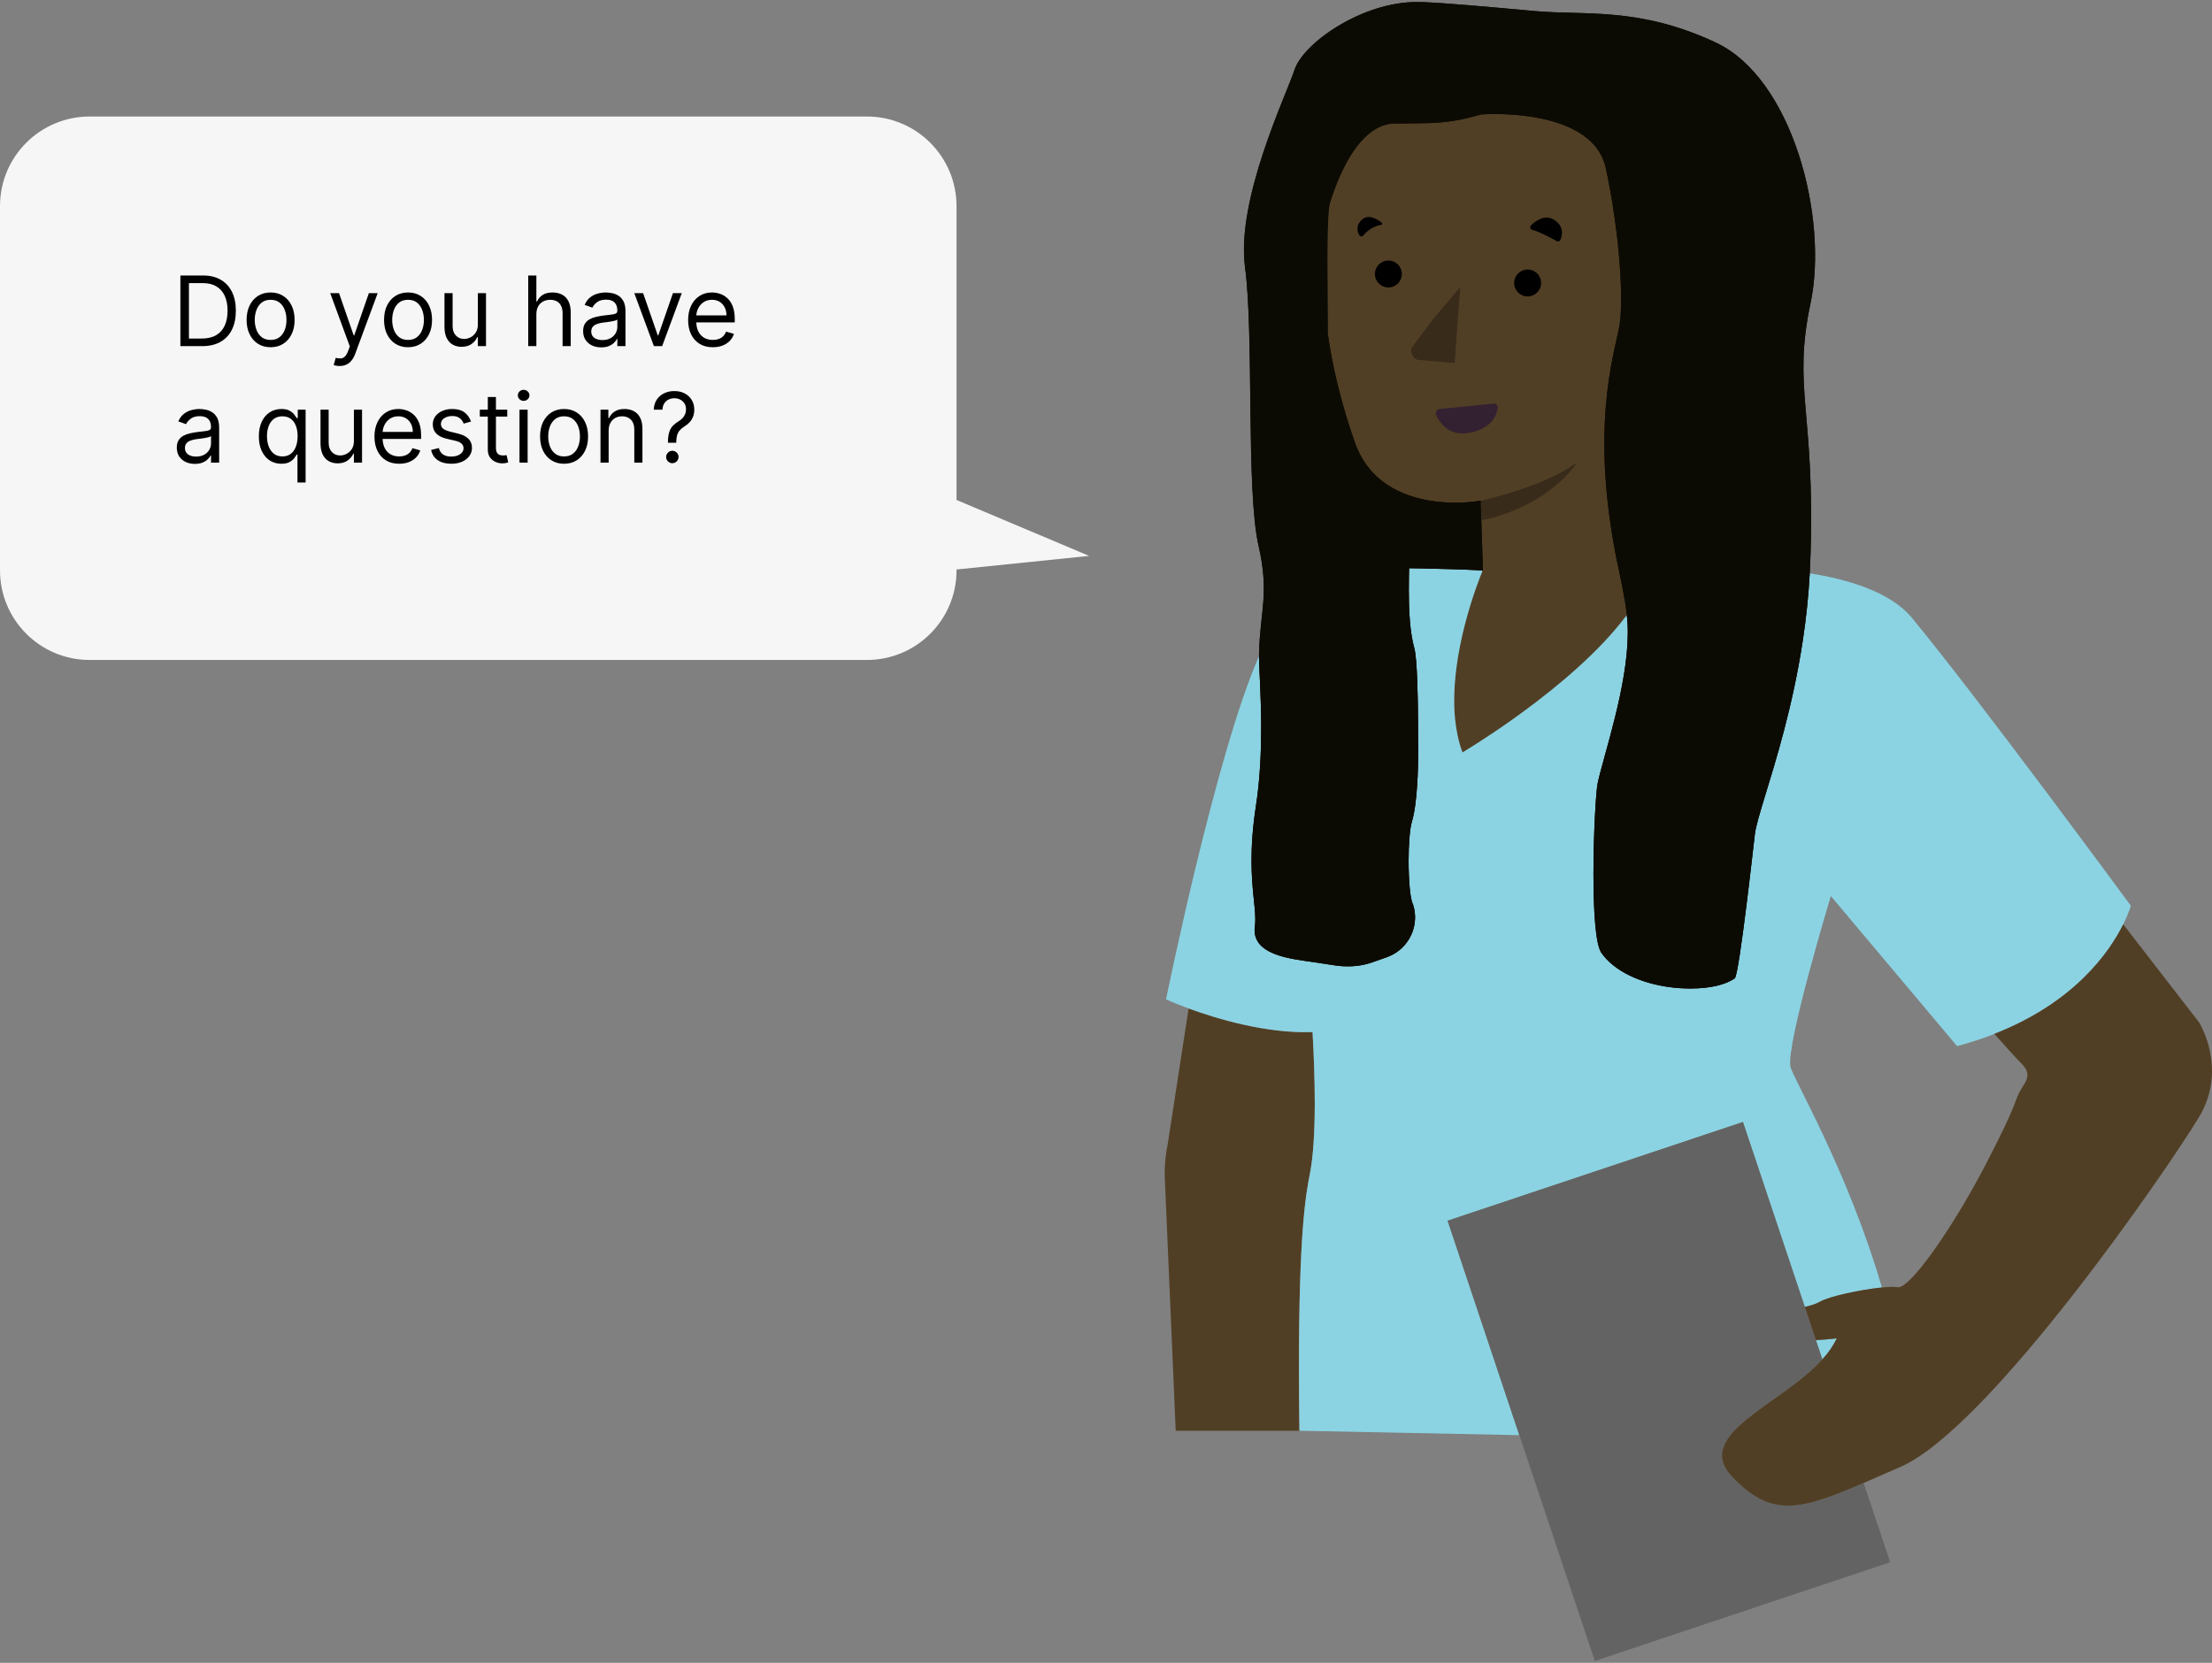 <svg width="911" height="685" viewBox="0 0 911 685" fill="none" xmlns="http://www.w3.org/2000/svg">
<rect x="0" y="0" width="911" height="685" fill="#808080" stroke="none"/>
<path d="M534.967 564.148C534.967 563.905 534.967 563.662 534.967 563.423V563.388C534.953 508.501 537.698 492.393 539.413 483.806C540.891 476.417 541.45 466.14 541.474 455.04C541.474 454.79 541.474 454.537 541.474 454.287C541.474 444.714 541.089 434.573 540.558 425.163C521.417 425.84 501.022 419.655 489.523 415.441L480.881 471.571C479.822 476.656 479.458 481.859 479.795 487.037L484.21 589.405H535.151C535.033 580.548 534.977 572.457 534.967 565.054C534.967 564.999 534.967 564.943 534.967 564.891C534.967 564.641 534.967 564.391 534.967 564.145V564.148Z" fill="#513F25"/>
<path d="M602.373 309.866C603.112 309.425 611.88 304.187 623.333 296.024C624.625 295.104 625.943 294.153 627.294 293.161C641.583 282.675 658.826 268.337 669.971 253.326C669.971 253.295 669.964 253.264 669.96 253.236C669.488 249.425 668.818 245.249 667.916 240.671C667.614 239.144 667.288 237.572 666.93 235.955C666.472 233.872 666.045 231.824 665.646 229.811C665.514 229.141 665.382 228.472 665.257 227.809C664.581 224.268 663.994 220.836 663.487 217.507C663.234 215.845 663.001 214.207 662.786 212.593C662.679 211.787 662.574 210.989 662.477 210.194C662.283 208.608 662.102 207.05 661.943 205.516C661.783 203.982 661.641 202.475 661.512 200.99C661.321 198.765 661.172 196.599 661.051 194.489C660.971 193.083 660.908 191.702 660.856 190.345C660.804 188.988 660.77 187.658 660.745 186.35C660.735 185.697 660.724 185.048 660.721 184.41C660.714 183.764 660.714 183.125 660.714 182.49C660.714 181.855 660.718 181.223 660.724 180.602C660.922 161.492 663.841 148.247 665.688 140.021C665.986 138.696 666.253 137.498 666.479 136.429C666.524 136.214 666.569 136.006 666.607 135.804C666.732 135.194 666.84 134.628 666.927 134.107C667.024 133.521 667.111 132.889 667.191 132.212C667.215 131.986 667.243 131.757 667.263 131.521C667.295 131.209 667.322 130.886 667.35 130.557C667.458 129.238 667.534 127.787 667.579 126.221C667.593 125.701 667.604 125.166 667.611 124.618C667.614 124.344 667.618 124.066 667.618 123.788C667.618 123.379 667.618 122.962 667.618 122.539C667.618 122.109 667.614 121.671 667.607 121.227C667.6 120.633 667.59 120.026 667.576 119.412C667.562 118.797 667.545 118.169 667.52 117.534C667.499 116.899 667.472 116.25 667.444 115.594C667.385 114.282 667.312 112.932 667.225 111.547C667.139 110.162 667.038 108.746 666.92 107.299C666.892 106.938 666.861 106.573 666.83 106.209C666.736 105.112 666.635 104.001 666.528 102.877C666.455 102.127 666.378 101.37 666.299 100.61C666.181 99.468 666.052 98.313 665.913 97.15C665.393 92.683 664.751 88.063 663.99 83.395C663.8 82.229 663.602 81.059 663.397 79.886C662.783 76.37 662.099 72.844 661.346 69.352C660.374 64.837 658.163 61.22 655.171 58.325C654.744 57.912 654.3 57.513 653.842 57.128C653.231 56.614 652.596 56.128 651.936 55.667C651.277 55.205 650.597 54.764 649.896 54.348C649.194 53.931 648.476 53.539 647.737 53.168C647.244 52.921 646.747 52.682 646.244 52.453C645.488 52.109 644.717 51.786 643.933 51.484C642.357 50.874 640.736 50.343 639.098 49.884C638.945 49.843 638.796 49.801 638.643 49.763C638.477 49.718 638.31 49.673 638.143 49.628C636.804 49.274 635.453 48.965 634.11 48.694C633.506 48.572 632.906 48.461 632.309 48.357C631.708 48.253 631.115 48.156 630.521 48.062C629.334 47.882 628.165 47.729 627.016 47.597C626.443 47.531 625.874 47.476 625.315 47.42C624.756 47.365 624.201 47.319 623.66 47.278C623.118 47.236 622.58 47.198 622.056 47.167C621.532 47.136 621.015 47.104 620.512 47.08C618.724 46.993 617.079 46.959 615.628 46.955C612.185 46.965 610.023 47.136 610.023 47.136C601.488 49.565 596.157 50.402 588.775 50.686C584.908 50.835 580.476 50.835 574.732 50.835C568.987 50.835 564.226 54.008 560.38 58.395C560.029 58.794 559.689 59.204 559.352 59.62C558.683 60.456 558.044 61.324 557.433 62.216C557.128 62.664 556.829 63.115 556.541 63.57C556.253 64.025 555.968 64.486 555.691 64.948C555.278 65.642 554.879 66.343 554.5 67.044C554.118 67.745 553.754 68.45 553.403 69.147C553.171 69.612 552.945 70.078 552.727 70.539C552.508 71.001 552.296 71.459 552.092 71.91C551.887 72.365 551.689 72.813 551.498 73.253C551.404 73.475 551.311 73.694 551.217 73.913C551.033 74.35 550.856 74.777 550.686 75.201C550.346 76.04 550.033 76.849 549.745 77.613C548.815 80.094 548.17 82.1 547.795 83.228C547.684 83.565 547.58 84.002 547.489 84.537C547.434 84.86 547.382 85.214 547.333 85.603C547.302 85.863 547.271 86.134 547.239 86.422C547.194 86.852 547.153 87.314 547.114 87.806C547.09 88.136 547.062 88.476 547.042 88.83C546.948 90.246 546.875 91.864 546.816 93.644C546.802 94.089 546.788 94.547 546.774 95.012C546.76 95.477 546.75 95.953 546.74 96.438C546.719 97.41 546.701 98.417 546.687 99.458C546.677 100.239 546.667 101.037 546.66 101.853C546.656 102.398 546.649 102.95 546.649 103.505C546.649 104.064 546.642 104.63 546.642 105.199C546.639 106.341 546.635 107.51 546.639 108.701C546.639 108.999 546.639 109.298 546.639 109.596C546.646 115.892 546.712 122.74 546.767 129.498C546.792 132.177 546.812 134.846 546.83 137.46C546.83 137.46 546.83 137.46 546.83 137.463C546.83 137.495 546.83 137.526 546.83 137.557C548.305 147.702 550.453 157.348 552.931 166.24C553.494 168.253 554.07 170.235 554.663 172.168C555.198 173.914 555.743 175.625 556.295 177.301C556.847 178.978 557.409 180.616 557.971 182.216C558.492 183.691 559.078 185.079 559.72 186.391C567.276 201.76 582.805 206.012 594.578 206.862C596.358 206.991 598.045 207.036 599.614 207.036C600.457 207.029 601.259 207.005 602.016 206.973C602.252 206.963 602.484 206.953 602.713 206.939C604.306 206.855 605.66 206.73 606.708 206.612C607.121 206.567 607.489 206.519 607.802 206.477C608.367 206.401 608.759 206.338 608.957 206.307C609.055 206.29 609.107 206.283 609.107 206.283V206.321V206.387C609.332 206.352 609.506 206.324 609.613 206.307C609.71 206.29 609.763 206.283 609.763 206.283C609.763 206.283 617.881 204.502 627.339 201.226C630.91 199.99 634.669 198.536 638.258 196.887C638.241 196.901 638.227 196.911 638.209 196.925C642.402 195.003 646.362 192.812 649.51 190.376C649.531 190.359 649.555 190.345 649.576 190.327C649.576 190.327 643.336 200.837 627.377 208.525C622.532 210.861 616.801 212.936 610.061 214.377C610.061 214.377 610.058 214.377 610.054 214.377V214.37L609.908 209.743L610.058 214.429V214.443C610.058 214.443 610.061 214.443 610.064 214.443L610.727 234.955C610.727 234.955 610.7 234.955 610.686 234.955C610.665 234.955 610.641 234.955 610.62 234.952C610.474 234.941 610.328 234.934 610.179 234.924C610.13 234.924 610.082 234.917 610.033 234.917V234.959C610.033 234.959 610.005 234.959 609.992 234.959C609.971 234.959 609.947 234.959 609.926 234.955C609.78 234.945 609.634 234.938 609.485 234.927C609.1 234.903 608.694 234.882 608.27 234.858C608.27 234.865 608.267 234.868 608.263 234.875C608.971 234.91 609.645 234.948 610.266 234.986C610.356 235.136 610.391 235.188 610.481 235.337C609.016 238.863 596.653 269.632 599.229 296.048C599.239 296.142 599.249 296.232 599.26 296.322C599.319 296.656 599.378 296.985 599.444 297.319C599.954 301.681 600.881 305.909 602.359 309.855L602.373 309.866Z" fill="#513F25"/>
<path d="M602.373 310.909C603.112 310.468 611.88 305.23 623.333 297.067C624.625 296.147 625.943 295.196 627.294 294.203C641.583 283.718 658.826 269.38 669.971 254.369C669.971 254.338 669.964 254.307 669.96 254.279C669.488 250.468 668.818 246.292 667.916 241.714C667.614 240.187 667.288 238.615 666.93 236.998C666.472 234.915 666.045 232.867 665.646 230.854C665.514 230.184 665.382 229.514 665.257 228.852C664.581 225.311 663.994 221.879 663.487 218.55C663.234 216.888 663.001 215.249 662.786 213.636C662.679 212.83 662.574 212.032 662.477 211.237C662.283 209.651 662.102 208.093 661.943 206.559C661.783 205.024 661.641 203.518 661.512 202.033C661.321 199.808 661.172 197.642 661.051 195.532C660.971 194.126 660.908 192.745 660.856 191.388C660.804 190.031 660.77 188.701 660.745 187.393C660.735 186.74 660.724 186.091 660.721 185.453C660.714 184.807 660.714 184.168 660.714 183.533C660.714 182.898 660.718 182.266 660.724 181.645C660.922 162.535 663.841 149.29 665.688 141.064C665.986 139.739 666.253 138.541 666.479 137.472C666.524 137.257 666.569 137.049 666.607 136.847C666.732 136.236 666.84 135.671 666.927 135.15C667.024 134.564 667.111 133.932 667.191 133.255C667.215 133.029 667.243 132.8 667.263 132.564C667.295 132.252 667.322 131.929 667.35 131.599C667.458 130.281 667.534 128.83 667.579 127.264C667.593 126.744 667.604 126.209 667.611 125.661C667.614 125.387 667.618 125.109 667.618 124.831C667.618 124.422 667.618 124.005 667.618 123.582C667.618 123.152 667.614 122.714 667.607 122.27C667.6 121.676 667.59 121.069 667.576 120.455C667.562 119.84 667.545 119.212 667.52 118.577C667.499 117.942 667.472 117.293 667.444 116.637C667.385 115.325 667.312 113.975 667.225 112.59C667.139 111.205 667.038 109.789 666.92 108.342C666.892 107.981 666.861 107.616 666.83 107.252C666.736 106.155 666.635 105.044 666.528 103.92C666.455 103.17 666.378 102.413 666.299 101.653C666.181 100.511 666.052 99.356 665.913 98.193C665.393 93.726 664.751 89.106 663.99 84.438C663.8 83.272 663.602 82.102 663.397 80.929C662.783 77.413 662.099 73.887 661.346 70.395C660.374 65.88 658.163 62.263 655.171 59.368C654.744 58.955 654.3 58.556 653.842 58.171C653.231 57.657 652.596 57.171 651.936 56.71C651.277 56.248 650.597 55.807 649.896 55.391C649.194 54.974 648.476 54.582 647.737 54.211C647.244 53.964 646.747 53.725 646.244 53.496C645.488 53.152 644.717 52.829 643.933 52.528C642.357 51.917 640.736 51.386 639.098 50.927C638.945 50.886 638.796 50.844 638.643 50.806C638.477 50.761 638.31 50.716 638.143 50.671C636.804 50.316 635.453 50.008 634.11 49.737C633.506 49.615 632.906 49.504 632.309 49.4C631.708 49.296 631.115 49.199 630.521 49.105C629.334 48.925 628.165 48.772 627.016 48.64C626.443 48.574 625.874 48.519 625.315 48.463C624.756 48.408 624.201 48.362 623.66 48.321C623.118 48.279 622.58 48.241 622.056 48.21C621.532 48.178 621.015 48.147 620.512 48.123C618.724 48.036 617.079 48.002 615.628 47.998C612.185 48.008 610.023 48.178 610.023 48.178C601.488 50.608 596.157 51.445 588.775 51.729C584.908 51.878 580.476 51.878 574.732 51.878C568.987 51.878 564.226 55.051 560.38 59.438C560.029 59.837 559.689 60.246 559.352 60.663C558.683 61.499 558.044 62.367 557.433 63.259C557.128 63.707 556.829 64.158 556.541 64.613C556.253 65.067 555.968 65.529 555.691 65.991C555.278 66.685 554.879 67.386 554.5 68.087C554.118 68.788 553.754 69.493 553.403 70.19C553.171 70.656 552.945 71.121 552.727 71.582C552.508 72.044 552.296 72.502 552.092 72.953C551.887 73.408 551.689 73.856 551.498 74.296C551.404 74.519 551.311 74.737 551.217 74.956C551.033 75.393 550.856 75.82 550.686 76.243C550.346 77.083 550.033 77.892 549.745 78.656C548.815 81.137 548.17 83.144 547.795 84.272C547.684 84.608 547.58 85.046 547.489 85.58C547.434 85.903 547.382 86.257 547.333 86.645C547.302 86.906 547.271 87.177 547.239 87.465C547.194 87.895 547.153 88.357 547.114 88.85C547.09 89.179 547.062 89.519 547.042 89.873C546.948 91.29 546.875 92.907 546.816 94.687C546.802 95.132 546.788 95.59 546.774 96.055C546.76 96.52 546.75 96.996 546.74 97.481C546.719 98.453 546.701 99.46 546.687 100.501C546.677 101.282 546.667 102.08 546.66 102.896C546.656 103.441 546.649 103.993 546.649 104.548C546.649 105.107 546.642 105.673 546.642 106.242C546.639 107.384 546.635 108.553 546.639 109.744C546.639 110.042 546.639 110.341 546.639 110.639C546.646 116.935 546.712 123.783 546.767 130.541C546.792 133.22 546.812 135.889 546.83 138.503C546.83 138.503 546.83 138.503 546.83 138.506C546.83 138.538 546.83 138.569 546.83 138.6C548.305 148.745 550.453 158.391 552.931 167.283C553.494 169.296 554.07 171.278 554.663 173.211C555.198 174.957 555.743 176.668 556.295 178.344C556.847 180.021 557.409 181.659 557.971 183.259C558.492 184.734 559.078 186.122 559.72 187.434C567.276 202.803 582.805 207.055 594.578 207.905C596.358 208.034 598.045 208.079 599.614 208.079C600.457 208.072 601.259 208.048 602.016 208.016C602.252 208.006 602.484 207.995 602.713 207.982C604.306 207.898 605.66 207.773 606.708 207.655C607.121 207.61 607.489 207.562 607.802 207.52C608.367 207.444 608.759 207.381 608.957 207.35C609.055 207.333 609.107 207.326 609.107 207.326V207.364V207.43C609.332 207.395 609.506 207.367 609.613 207.35C609.71 207.333 609.763 207.326 609.763 207.326C609.763 207.326 617.881 205.545 627.339 202.269C630.91 201.033 634.669 199.579 638.258 197.93C638.241 197.944 638.227 197.954 638.209 197.968C642.402 196.045 646.362 193.855 649.51 191.419C649.531 191.402 649.555 191.388 649.576 191.37C649.576 191.37 643.336 201.88 627.377 209.568C622.532 211.904 616.801 213.979 610.061 215.42C610.061 215.42 610.058 215.42 610.054 215.42V215.413L609.908 210.786L610.058 215.472V215.485C610.058 215.485 610.061 215.485 610.064 215.485L610.727 235.998C610.727 235.998 610.7 235.998 610.686 235.998C610.665 235.998 610.641 235.998 610.62 235.995C610.474 235.984 610.328 235.977 610.179 235.967C610.13 235.967 610.082 235.96 610.033 235.96V236.001C610.033 236.001 610.005 236.001 609.992 236.001C609.971 236.001 609.947 236.001 609.926 235.998C609.78 235.988 609.634 235.981 609.485 235.97C609.1 235.946 608.694 235.925 608.27 235.901C608.27 235.908 608.267 235.911 608.263 235.918C608.971 235.953 609.645 235.991 610.266 236.029C610.356 236.178 610.391 236.231 610.481 236.38C609.016 239.906 596.653 270.675 599.229 297.091C599.239 297.185 599.249 297.275 599.26 297.365C599.319 297.699 599.378 298.028 599.444 298.362C599.954 302.724 600.881 306.952 602.359 310.898L602.373 310.909Z" fill="#513F25"/>
<path d="M603.067 301.883C603.807 301.442 612.574 296.205 624.028 288.042C625.319 287.122 626.638 286.171 627.988 285.178C642.277 274.693 659.52 260.355 670.665 245.344C670.665 245.312 670.658 245.281 670.654 245.253C670.182 241.442 669.512 237.267 668.61 232.689C668.308 231.162 667.982 229.59 667.624 227.972C667.166 225.89 666.739 223.842 666.34 221.829C666.208 221.159 666.076 220.489 665.951 219.826C665.275 216.286 664.688 212.853 664.181 209.525C663.928 207.862 663.695 206.224 663.48 204.61C663.373 203.805 663.268 203.007 663.171 202.212C662.977 200.626 662.796 199.067 662.637 197.533C662.477 195.999 662.335 194.493 662.206 193.007C662.016 190.782 661.866 188.617 661.745 186.506C661.665 185.101 661.603 183.719 661.55 182.362C661.498 181.005 661.464 179.676 661.439 178.367C661.429 177.715 661.419 177.066 661.415 176.427C661.408 175.782 661.408 175.143 661.408 174.508C661.408 173.873 661.412 173.241 661.419 172.62C661.616 153.509 664.535 140.265 666.382 132.039C666.68 130.713 666.948 129.516 667.173 128.447C667.218 128.232 667.263 128.023 667.302 127.822C667.427 127.211 667.534 126.645 667.621 126.125C667.718 125.538 667.805 124.906 667.885 124.23C667.909 124.004 667.937 123.775 667.958 123.539C667.989 123.227 668.017 122.904 668.044 122.574C668.152 121.255 668.228 119.804 668.273 118.239C668.287 117.718 668.298 117.184 668.305 116.636C668.308 116.361 668.312 116.084 668.312 115.806C668.312 115.396 668.312 114.98 668.312 114.557C668.312 114.126 668.308 113.689 668.301 113.245C668.294 112.651 668.284 112.044 668.27 111.429C668.256 110.815 668.239 110.187 668.214 109.552C668.194 108.916 668.166 108.267 668.138 107.611C668.079 106.299 668.006 104.949 667.919 103.564C667.833 102.18 667.732 100.764 667.614 99.316C667.586 98.955 667.555 98.591 667.524 98.226C667.43 97.13 667.329 96.019 667.222 94.894C667.149 94.145 667.073 93.388 666.993 92.628C666.875 91.486 666.746 90.33 666.607 89.168C666.087 84.701 665.445 80.081 664.685 75.413C664.494 74.246 664.296 73.077 664.091 71.904C663.477 68.388 662.793 64.861 662.04 61.37C661.068 56.854 658.857 53.238 655.865 50.343C655.438 49.93 654.994 49.531 654.536 49.146C653.925 48.632 653.29 48.146 652.63 47.684C651.971 47.223 651.291 46.782 650.59 46.365C649.889 45.949 649.17 45.557 648.431 45.185C647.938 44.939 647.442 44.7 646.938 44.47C646.182 44.127 645.411 43.804 644.627 43.502C643.051 42.891 641.43 42.36 639.792 41.902C639.639 41.86 639.49 41.819 639.337 41.781C639.171 41.735 639.004 41.69 638.837 41.645C637.498 41.291 636.148 40.982 634.804 40.712C634.2 40.59 633.6 40.479 633.003 40.375C632.403 40.271 631.809 40.174 631.216 40.08C630.029 39.899 628.859 39.747 627.71 39.615C627.137 39.549 626.568 39.493 626.009 39.438C625.451 39.382 624.895 39.337 624.354 39.295C623.812 39.254 623.274 39.216 622.75 39.184C622.226 39.153 621.709 39.122 621.206 39.098C619.418 39.011 617.773 38.976 616.322 38.973C612.879 38.983 610.717 39.153 610.717 39.153C602.182 41.583 596.851 42.419 589.469 42.704C585.602 42.853 581.17 42.853 575.426 42.853C569.682 42.853 564.92 46.025 561.074 50.412C560.723 50.812 560.383 51.221 560.047 51.638C559.377 52.474 558.738 53.342 558.127 54.234C557.822 54.681 557.523 55.133 557.235 55.587C556.947 56.042 556.663 56.504 556.385 56.965C555.972 57.66 555.573 58.361 555.194 59.062C554.813 59.763 554.448 60.467 554.098 61.165C553.865 61.63 553.639 62.095 553.421 62.557C553.202 63.018 552.99 63.477 552.786 63.928C552.581 64.382 552.383 64.83 552.192 65.271C552.098 65.493 552.005 65.712 551.911 65.93C551.727 66.368 551.55 66.795 551.38 67.218C551.04 68.058 550.727 68.867 550.439 69.63C549.509 72.112 548.864 74.118 548.489 75.246C548.378 75.583 548.274 76.02 548.183 76.555C548.128 76.877 548.076 77.231 548.027 77.62C547.996 77.88 547.965 78.151 547.933 78.439C547.888 78.87 547.847 79.331 547.808 79.824C547.784 80.154 547.756 80.494 547.736 80.848C547.642 82.264 547.569 83.882 547.51 85.662C547.496 86.106 547.482 86.564 547.468 87.029C547.454 87.495 547.444 87.97 547.434 88.456C547.413 89.428 547.395 90.434 547.382 91.476C547.371 92.257 547.361 93.055 547.354 93.871C547.35 94.415 547.343 94.967 547.343 95.523C547.343 96.081 547.336 96.647 547.336 97.216C547.333 98.358 547.33 99.528 547.333 100.718C547.333 101.017 547.333 101.315 547.333 101.614C547.34 107.91 547.406 114.758 547.461 121.515C547.486 124.195 547.507 126.864 547.524 129.478C547.524 129.478 547.524 129.478 547.524 129.481C547.524 129.512 547.524 129.543 547.524 129.575C548.999 139.72 551.147 149.365 553.626 158.257C554.188 160.271 554.764 162.252 555.357 164.186C555.892 165.931 556.437 167.643 556.989 169.319C557.541 170.995 558.103 172.634 558.665 174.234C559.186 175.709 559.772 177.097 560.414 178.409C567.97 193.778 583.499 198.03 595.272 198.88C597.052 199.008 598.739 199.053 600.308 199.053C601.151 199.046 601.953 199.022 602.71 198.991C602.946 198.981 603.178 198.97 603.407 198.956C605.001 198.873 606.354 198.748 607.402 198.63C607.815 198.585 608.183 198.536 608.496 198.495C609.061 198.418 609.454 198.356 609.651 198.325C609.749 198.307 609.801 198.3 609.801 198.3V198.338V198.404C610.026 198.37 610.2 198.342 610.307 198.325C610.405 198.307 610.457 198.3 610.457 198.3C610.457 198.3 618.575 196.52 628.033 193.243C631.604 192.008 635.363 190.553 638.952 188.905C638.935 188.919 638.921 188.929 638.903 188.943C643.096 187.02 647.056 184.83 650.204 182.394C650.225 182.376 650.25 182.362 650.27 182.345C650.27 182.345 644.03 192.855 628.071 200.542C623.226 202.878 617.495 204.954 610.755 206.394C610.755 206.394 610.752 206.394 610.748 206.394V206.387L610.602 201.761L610.752 206.446V206.46C610.752 206.46 610.755 206.46 610.759 206.46L611.422 226.973C611.422 226.973 611.394 226.973 611.38 226.973C611.359 226.973 611.335 226.973 611.314 226.969C611.168 226.959 611.022 226.952 610.873 226.941C610.825 226.941 610.776 226.934 610.727 226.934V226.976C610.727 226.976 610.7 226.976 610.686 226.976C610.665 226.976 610.641 226.976 610.62 226.973C610.474 226.962 610.328 226.955 610.179 226.945C609.794 226.921 609.388 226.9 608.964 226.875C608.964 226.882 608.961 226.886 608.957 226.893C609.665 226.928 610.339 226.966 610.96 227.004C611.05 227.153 611.085 227.205 611.175 227.354C609.71 230.881 597.347 261.649 599.923 288.066C599.933 288.16 599.944 288.25 599.954 288.34C600.013 288.673 600.072 289.003 600.138 289.336C600.648 293.699 601.575 297.926 603.053 301.873L603.067 301.883Z" fill="#513F25"/>
<path d="M561.459 97.018C561.018 97.56 560.158 97.477 559.811 96.873C559.009 95.484 558.28 93.076 560.689 90.663C563.493 87.859 567.356 90.365 569.064 91.746C569.4 92.02 569.265 92.558 568.838 92.628C567.2 92.902 564.035 93.839 561.459 97.015V97.018Z" fill="#513F25"/>
<path d="M571.792 118.416C568.727 118.416 566.242 115.931 566.242 112.866C566.242 109.802 568.727 107.316 571.792 107.316C574.857 107.316 577.342 109.802 577.342 112.866C577.342 115.931 574.857 118.416 571.792 118.416Z" fill="#513F25"/>
<path d="M581.621 142.97L590.201 131.423L601.419 118.227L600.429 131.093L599.111 149.568L583.933 148.249C581.885 147.878 580.403 144.657 581.625 142.97H581.621Z" fill="#513F25"/>
<path d="M616.815 168.023C616.416 171.345 614.143 176.384 605.677 178.193C597.257 179.994 593.228 174.749 591.471 171.018C590.951 169.908 591.676 168.623 592.894 168.502L615.111 166.274C616.111 166.173 616.933 167.023 616.812 168.023H616.815Z" fill="#513F25"/>
<path d="M629.144 122.115C632.209 122.115 634.693 119.631 634.693 116.565C634.693 113.5 632.209 111.016 629.144 111.016C626.078 111.016 623.594 113.5 623.594 116.565C623.594 119.631 626.078 122.115 629.144 122.115Z" fill="#513F25"/>
<path d="M642.659 98.821C642.402 99.428 641.663 99.661 641.09 99.331C639.042 98.162 634.308 95.572 631.039 94.677C630.195 94.444 629.935 93.403 630.563 92.796C632.566 90.856 636.404 88.107 640.243 90.665C644.273 93.351 643.426 97.016 642.659 98.817V98.821Z" fill="#513F25"/>
<path d="M717.826 462.199L743.306 538.404C744.541 538.106 745.693 537.79 746.703 537.457C747.825 537.085 748.765 536.696 749.449 536.287C753.197 534.038 766.498 531.226 775.043 530.376C761.152 482.465 738.263 443.873 737.377 439.437C735.527 430.188 754.027 369.136 754.027 369.136L806.023 430.962C811.538 429.483 816.64 427.793 821.361 425.943C821.368 425.943 821.375 425.936 821.382 425.932C821.375 425.925 821.368 425.915 821.361 425.908C854.58 412.903 868.89 391.995 874.443 380.774L874.454 380.788C876.776 376.095 877.563 373.103 877.563 373.103C877.563 373.103 814.155 286.808 787.329 254.433C778.357 243.607 760.354 238.543 745.322 236.173C744.808 245.787 743.795 255.03 742.469 263.8C738.353 291.06 731.234 313.7 726.736 328.451C724.712 335.091 723.217 340.134 722.765 343.279C722.488 345.222 716.313 401.671 714.432 403.015C710.624 405.732 704.026 407.18 696.606 407.194C696.488 407.194 696.37 407.194 696.255 407.194C696.217 407.194 696.175 407.194 696.137 407.194C696.082 407.194 696.026 407.194 695.971 407.194C695.953 407.194 695.932 407.194 695.915 407.194C685.048 407.214 672.432 404.17 664.293 397.565C662.45 396.07 660.832 394.393 659.52 392.526C657.032 388.982 656.244 374.735 656.251 359.963C656.258 343.22 657.282 325.806 657.997 322.551C660.648 310.518 670.245 282.824 670.387 261.065C670.405 258.393 670.28 255.814 669.981 253.36C658.836 268.371 641.593 282.713 627.301 293.202C625.951 294.191 624.632 295.145 623.34 296.065C611.887 304.228 603.12 309.466 602.38 309.907C602.346 309.928 602.325 309.941 602.325 309.941C600.725 305.676 599.767 301.077 599.284 296.339C599.274 296.249 599.263 296.155 599.253 296.065C596.678 269.645 609.044 238.88 610.505 235.354C610.415 235.204 610.38 235.152 610.29 235.003C609.669 234.965 608.996 234.927 608.288 234.892C602.311 234.59 593.526 234.371 587.379 234.24C585.984 234.212 584.731 234.184 583.673 234.167C582.437 234.149 581.316 234.135 580.344 234.125C580.337 234.132 580.334 234.135 580.33 234.139C580.278 236.836 580.219 239.866 580.216 243.042C580.216 251.156 580.601 260.222 582.503 267.094C583.707 271.443 583.971 288.325 584.027 297.44C584.034 298.373 584.037 299.224 584.037 299.973C584.037 300.227 584.037 300.47 584.037 300.699C584.037 301.073 584.037 301.417 584.037 301.719C584.037 302.75 584.037 303.343 584.037 303.361C584.058 304.017 584.096 305.912 584.096 308.546C584.096 316.446 583.745 330.971 581.51 338.399C580.577 341.498 580.136 348.047 580.132 354.632C580.132 362.58 580.771 370.576 581.968 372.621C582.517 374.339 582.784 376.078 582.794 377.792C582.812 380.649 582.121 383.429 580.833 385.907C580.656 386.247 580.472 386.58 580.275 386.907C578.258 390.239 575.117 392.922 571.16 394.32L565.392 396.361C562.06 397.541 558.554 398.114 555.042 398.076C553.421 398.097 551.793 397.989 550.179 397.743L541.204 396.385C540.142 396.226 538.962 396.063 537.716 395.886C533.148 395.23 527.636 394.327 523.402 392.3C520.781 391.047 518.654 389.36 517.543 387.038C516.967 385.838 516.665 384.463 516.707 382.891C516.714 382.665 516.728 382.436 516.745 382.2C516.929 381.1 517.002 379.948 517.002 378.719C516.998 373.183 515.471 366.064 515.44 354.809C515.423 348.554 515.867 341.026 517.29 331.783C518.938 321.083 519.417 309.955 519.417 300.046C519.417 286.465 518.522 275.164 518.501 270.357C500.779 310.486 480.222 411.688 480.222 411.688C480.222 411.688 483.755 413.309 489.534 415.426C501.033 419.64 521.427 425.825 540.569 425.148C541.1 434.564 541.485 444.713 541.485 454.289C541.485 454.539 541.485 454.792 541.485 455.042C541.485 455.049 541.485 455.056 541.485 455.063C541.461 466.17 540.902 476.45 539.423 483.843C537.705 492.426 534.963 508.534 534.977 563.408V563.425C534.977 563.665 534.977 563.908 534.977 564.151C534.977 564.4 534.977 564.647 534.977 564.897C534.977 564.952 534.977 565.008 534.977 565.06C534.987 572.456 535.043 580.543 535.161 589.394L625.721 591.206L596.199 502.901H596.209L596.199 502.866L717.833 462.199H717.826Z" fill="#8BD3E2"/>
<path d="M756.456 551.306C756.456 551.306 754.485 551.598 751.531 551.827C750.428 551.914 749.188 551.99 747.863 552.042L750.521 559.99C752.996 557.248 755.051 554.367 756.456 551.303V551.306Z" fill="#8BD3E2"/>
<path d="M629.144 122.115C632.209 122.115 634.693 119.631 634.693 116.565C634.693 113.5 632.209 111.016 629.144 111.016C626.078 111.016 623.594 113.5 623.594 116.565C623.594 119.631 626.078 122.115 629.144 122.115Z" fill="black"/>
<path d="M571.792 107.316C568.727 107.316 566.242 109.802 566.242 112.866C566.242 115.931 568.727 118.416 571.792 118.416C574.857 118.416 577.342 115.931 577.342 112.866C577.342 109.802 574.857 107.316 571.792 107.316Z" fill="black"/>
<path d="M640.243 90.666C636.404 88.109 632.566 90.857 630.563 92.798C629.935 93.405 630.195 94.446 631.039 94.679C634.308 95.574 639.042 98.163 641.09 99.333C641.663 99.659 642.402 99.43 642.659 98.823C643.426 97.018 644.273 93.356 640.243 90.67V90.666Z" fill="black"/>
<path d="M569.067 91.747C567.356 90.365 563.493 87.863 560.692 90.664C558.283 93.073 559.012 95.485 559.814 96.873C560.165 97.477 561.022 97.56 561.463 97.019C564.042 93.84 567.203 92.906 568.842 92.632C569.272 92.559 569.407 92.021 569.067 91.75V91.747Z" fill="black"/>
<path d="M600.43 131.093L601.419 118.227L590.201 131.423L581.621 142.97C580.403 144.657 581.882 147.878 583.929 148.249L599.107 149.568L600.426 131.093H600.43Z" fill="#382B1A"/>
<path d="M615.115 166.274L592.898 168.502C591.68 168.623 590.951 169.908 591.475 171.018C593.231 174.749 597.261 179.994 605.681 178.193C614.146 176.381 616.42 171.345 616.819 168.023C616.94 167.023 616.118 166.173 615.118 166.274H615.115Z" fill="#332031"/>
<path d="M610.078 214.382V214.389C610.078 214.389 610.082 214.389 610.085 214.389C616.822 212.949 622.552 210.87 627.401 208.537C643.36 200.849 649.6 190.34 649.6 190.34C649.58 190.357 649.555 190.371 649.535 190.388C646.387 192.828 642.423 195.018 638.234 196.938C634.669 198.573 630.941 200.013 627.398 201.238C617.94 204.515 609.822 206.295 609.822 206.295L609.929 209.756L610.075 214.382H610.078Z" fill="#382B1A"/>
<path d="M713.398 608.383C696.797 590.907 733.566 578.77 750.521 559.993L747.863 552.045L743.302 538.404L717.823 462.199L596.188 502.867L596.199 502.898L625.711 591.171L656.823 684.23L778.458 643.563L767.535 610.892C741.459 622.155 729.606 625.449 713.394 608.383H713.398Z" fill="#636363"/>
<path d="M905.66 421.131L874.45 380.789L874.44 380.775C868.886 391.997 854.573 412.905 821.357 425.91C821.364 425.917 821.371 425.927 821.378 425.934C825.321 430.391 829.992 435.586 832.557 438.155C837.566 443.163 833.56 446.165 831.554 450.171C829.552 454.176 830.551 455.179 817.536 480.211C804.517 505.246 786.493 531.28 781.488 530.281C780.231 530.031 777.906 530.093 775.049 530.378C775.049 530.378 775.043 530.378 775.039 530.378C766.494 531.228 753.194 534.039 749.445 536.289C748.762 536.698 747.821 537.09 746.7 537.458C745.69 537.791 744.538 538.107 743.302 538.406L747.863 552.046C749.188 551.994 750.428 551.918 751.531 551.831C754.485 551.598 756.456 551.31 756.456 551.31C755.054 554.371 752.999 557.256 750.521 559.998C733.563 578.775 696.793 590.912 713.397 608.388C729.61 625.454 741.462 622.156 767.539 610.897C772.065 608.943 777.01 606.753 782.491 604.382C819.542 588.361 893.644 480.214 905.66 460.184C917.676 440.154 905.66 421.131 905.66 421.131Z" fill="#513F25"/>
<path d="M519.407 300.043C519.407 309.956 518.924 321.08 517.279 331.784C515.856 341.026 515.412 348.555 515.429 354.806C515.461 366.061 516.988 373.18 516.991 378.716C516.991 379.948 516.918 381.1 516.734 382.201C516.714 382.433 516.7 382.662 516.696 382.888C516.655 384.46 516.956 385.835 517.533 387.036C518.643 389.358 520.771 391.044 523.391 392.297C527.626 394.324 533.137 395.227 537.705 395.883C538.951 396.063 540.135 396.223 541.193 396.382L550.169 397.74C551.783 397.983 553.41 398.09 555.031 398.073C558.544 398.111 562.049 397.535 565.381 396.358L571.15 394.317C575.106 392.919 578.248 390.236 580.264 386.904C580.462 386.577 580.649 386.244 580.823 385.904C582.111 383.426 582.801 380.642 582.784 377.789C582.773 376.078 582.506 374.339 581.958 372.621C580.76 370.577 580.118 362.577 580.122 354.629C580.122 348.044 580.566 341.495 581.5 338.396C583.735 330.968 584.085 316.443 584.085 308.543C584.085 305.909 584.047 304.014 584.026 303.358C584.026 303.337 584.026 302.743 584.026 301.713C584.026 301.407 584.026 301.067 584.026 300.692C584.026 300.463 584.026 300.22 584.026 299.967C584.026 299.217 584.02 298.367 584.016 297.433C583.961 288.315 583.697 271.437 582.492 267.091C580.59 260.219 580.202 251.153 580.205 243.035C580.205 239.859 580.268 236.829 580.32 234.132C580.32 234.129 580.32 234.126 580.32 234.122C580.32 234.122 580.32 234.08 580.32 234.063C580.913 234.073 581.861 234.091 583.072 234.112C584.127 234.132 585.377 234.157 586.765 234.185C593.13 234.32 602.335 234.549 608.287 234.868C608.707 234.893 609.113 234.913 609.502 234.938C609.648 234.948 609.797 234.955 609.943 234.965C609.964 234.965 609.988 234.965 610.009 234.969C610.023 234.969 610.037 234.969 610.051 234.969V234.927C610.099 234.927 610.148 234.934 610.196 234.934C610.342 234.945 610.491 234.952 610.637 234.962C610.658 234.962 610.682 234.962 610.703 234.965C610.717 234.965 610.731 234.965 610.745 234.965L610.082 214.453C610.082 214.453 610.078 214.453 610.075 214.453V214.439L609.926 209.753L609.818 206.39V206.297C609.818 206.297 609.766 206.307 609.669 206.321C609.554 206.342 609.367 206.369 609.127 206.404V206.397V206.356V206.335C609.127 206.335 609.075 206.345 608.978 206.359C608.78 206.394 608.388 206.456 607.822 206.529C607.51 206.571 607.142 206.616 606.729 206.664C605.681 206.782 604.324 206.907 602.734 206.991C602.505 207.001 602.276 207.015 602.036 207.025C601.28 207.057 600.478 207.081 599.635 207.088C599.59 207.088 599.544 207.088 599.499 207.088C597.969 207.088 596.327 207.036 594.599 206.911C582.826 206.061 567.297 201.809 559.741 186.44C559.099 185.132 558.513 183.74 557.992 182.265C557.426 180.665 556.867 179.023 556.315 177.35C555.764 175.674 555.219 173.962 554.684 172.217C554.091 170.283 553.515 168.302 552.952 166.288C550.471 157.396 548.322 147.751 546.851 137.606C546.851 137.561 546.851 137.519 546.851 137.474C546.833 134.86 546.812 132.191 546.788 129.512C546.729 122.751 546.667 115.906 546.66 109.61C546.66 109.312 546.66 109.013 546.66 108.715C546.66 107.524 546.66 106.358 546.663 105.213C546.663 104.64 546.667 104.074 546.67 103.519C546.67 102.96 546.677 102.408 546.681 101.867C546.687 101.051 546.698 100.253 546.708 99.472C546.722 98.431 546.74 97.424 546.76 96.452C546.771 95.966 546.781 95.491 546.795 95.026C546.809 94.561 546.819 94.103 546.837 93.658C546.896 91.874 546.969 90.257 547.062 88.844C547.087 88.49 547.111 88.15 547.135 87.82C547.173 87.328 547.215 86.866 547.26 86.436C547.291 86.147 547.323 85.873 547.354 85.616C547.402 85.228 547.455 84.874 547.51 84.551C547.604 84.016 547.704 83.576 547.815 83.242C548.194 82.114 548.839 80.108 549.766 77.627C550.051 76.863 550.367 76.054 550.707 75.214C550.877 74.794 551.054 74.364 551.238 73.927C551.331 73.708 551.422 73.489 551.519 73.267C551.71 72.826 551.908 72.375 552.112 71.924C552.317 71.469 552.529 71.015 552.748 70.553C552.966 70.091 553.192 69.626 553.424 69.161C553.775 68.464 554.139 67.759 554.521 67.058C554.903 66.357 555.299 65.656 555.712 64.962C555.986 64.5 556.27 64.038 556.562 63.584C556.853 63.129 557.148 62.678 557.454 62.23C558.065 61.338 558.703 60.467 559.373 59.634C559.706 59.217 560.05 58.808 560.401 58.409C564.246 54.022 569.005 50.849 574.752 50.849C580.5 50.849 584.929 50.849 588.795 50.7C596.178 50.412 601.512 49.579 610.044 47.149C610.044 47.149 612.206 46.976 615.649 46.969C617.096 46.972 618.745 47.007 620.532 47.094C621.036 47.118 621.553 47.146 622.077 47.181C622.601 47.212 623.139 47.25 623.68 47.292C624.222 47.333 624.777 47.382 625.336 47.434C625.895 47.486 626.464 47.545 627.037 47.611C628.182 47.739 629.355 47.892 630.542 48.076C631.136 48.166 631.733 48.264 632.33 48.371C632.93 48.475 633.531 48.59 634.131 48.708C635.474 48.975 636.824 49.287 638.164 49.642C638.331 49.687 638.497 49.732 638.664 49.777C638.817 49.819 638.966 49.857 639.119 49.898C640.757 50.36 642.378 50.888 643.953 51.498C644.734 51.8 645.508 52.123 646.265 52.467C646.768 52.696 647.268 52.932 647.758 53.182C648.493 53.553 649.215 53.945 649.916 54.362C650.617 54.778 651.298 55.216 651.957 55.681C652.617 56.142 653.252 56.632 653.863 57.142C654.321 57.527 654.762 57.926 655.192 58.339C658.184 61.234 660.395 64.851 661.367 69.366C662.116 72.858 662.8 76.384 663.418 79.9C663.623 81.073 663.82 82.243 664.011 83.409C664.771 88.077 665.414 92.7 665.934 97.164C666.07 98.33 666.198 99.482 666.319 100.624C666.399 101.384 666.476 102.141 666.548 102.891C666.656 104.015 666.757 105.126 666.85 106.223C666.882 106.587 666.913 106.951 666.941 107.312C667.055 108.76 667.159 110.176 667.246 111.561C667.333 112.946 667.406 114.296 667.465 115.608C667.493 116.264 667.52 116.909 667.541 117.548C667.562 118.183 667.579 118.811 667.597 119.426C667.611 120.04 667.621 120.647 667.628 121.241C667.635 121.685 667.638 122.122 667.638 122.553C667.638 122.987 667.638 123.417 667.638 123.837C667.638 124.118 667.635 124.392 667.631 124.667C667.624 125.215 667.614 125.749 667.6 126.27C667.555 127.835 667.482 129.286 667.371 130.605C667.343 130.935 667.316 131.258 667.284 131.57C667.26 131.806 667.236 132.035 667.211 132.261C667.135 132.937 667.045 133.569 666.948 134.156C666.861 134.676 666.753 135.242 666.628 135.853C666.587 136.058 666.545 136.266 666.5 136.478C666.274 137.547 666.004 138.744 665.709 140.07C663.866 148.296 660.943 161.54 660.745 180.651C660.738 181.262 660.735 181.879 660.735 182.504C660.735 183.139 660.735 183.778 660.742 184.423C660.749 185.066 660.756 185.711 660.766 186.364C660.79 187.669 660.825 189.001 660.877 190.359C660.929 191.716 660.992 193.097 661.072 194.503C661.19 196.613 661.342 198.779 661.533 201.004C661.658 202.486 661.8 203.995 661.964 205.529C662.123 207.064 662.3 208.622 662.498 210.208C662.595 210.999 662.699 211.801 662.807 212.606C663.022 214.217 663.255 215.855 663.508 217.521C664.015 220.85 664.605 224.282 665.278 227.823C665.403 228.485 665.535 229.155 665.667 229.825C666.066 231.838 666.493 233.886 666.951 235.969C667.305 237.586 667.635 239.158 667.937 240.685C668.843 245.267 669.509 249.439 669.981 253.25C669.985 253.281 669.988 253.309 669.992 253.34C669.992 253.35 669.992 253.361 669.992 253.368C670.29 255.822 670.415 258.4 670.398 261.073C670.255 282.831 660.658 310.528 658.007 322.562C657.288 325.817 656.264 343.23 656.261 359.97C656.254 374.742 657.042 388.993 659.53 392.533C660.842 394.401 662.456 396.077 664.303 397.573C672.442 404.178 685.058 407.222 695.925 407.201C695.943 407.201 695.964 407.201 695.981 407.201C696.036 407.201 696.092 407.201 696.148 407.201C696.186 407.201 696.227 407.201 696.266 407.201C696.384 407.201 696.502 407.201 696.616 407.201C704.033 407.187 710.635 405.74 714.442 403.022C716.323 401.679 722.498 345.23 722.776 343.286C723.227 340.141 724.723 335.095 726.746 328.459C731.248 313.708 738.363 291.068 742.479 263.808C743.802 255.041 744.819 245.794 745.332 236.18C745.332 236.146 745.336 236.111 745.339 236.076C745.339 236.076 745.339 236.069 745.339 236.066C745.468 233.643 745.575 231.144 745.655 228.558C747.512 169.322 738.224 160.065 745.655 124.896C753.086 89.726 738.224 32.34 706.647 17.529C675.069 2.72 652.776 6.423 632.344 4.573C611.911 2.723 595.9 1.269 585.904 0.87C585.148 0.838 584.391 0.831 583.631 0.838C560.866 0.738 536.827 17.779 533.196 28.636C529.483 39.743 509.047 82.319 512.764 110.086C516.478 137.852 513.111 202.291 518.338 224.855C522.846 244.326 518.938 252.215 518.56 268.643C518.518 269.059 518.501 269.639 518.504 270.364C518.525 275.171 519.421 286.472 519.421 300.054L519.407 300.043Z" fill="#0C0B03"/>
<path d="M519.407 300.043C519.407 309.956 518.924 321.08 517.279 331.784C515.856 341.026 515.412 348.555 515.429 354.806C515.461 366.061 516.988 373.18 516.991 378.716C516.991 379.948 516.918 381.1 516.734 382.201C516.714 382.433 516.7 382.662 516.696 382.888C516.655 384.46 516.956 385.835 517.533 387.036C518.643 389.358 520.771 391.044 523.391 392.297C527.626 394.324 533.137 395.227 537.705 395.883C538.951 396.063 540.135 396.223 541.193 396.382L550.169 397.74C551.783 397.983 553.41 398.09 555.031 398.073C558.544 398.111 562.049 397.535 565.381 396.358L571.15 394.317C575.106 392.919 578.248 390.236 580.264 386.904C580.462 386.577 580.649 386.244 580.823 385.904C582.111 383.426 582.801 380.642 582.784 377.789C582.773 376.078 582.506 374.339 581.958 372.621C580.76 370.577 580.118 362.577 580.122 354.629C580.122 348.044 580.566 341.495 581.5 338.396C583.735 330.968 584.085 316.443 584.085 308.543C584.085 305.909 584.047 304.014 584.026 303.358C584.026 303.337 584.026 302.743 584.026 301.713C584.026 301.407 584.026 301.067 584.026 300.692C584.026 300.463 584.026 300.22 584.026 299.967C584.026 299.217 584.02 298.367 584.016 297.433C583.961 288.315 583.697 271.437 582.492 267.091C580.59 260.219 580.202 251.153 580.205 243.035C580.205 239.859 580.268 236.829 580.32 234.132C580.32 234.129 580.32 234.126 580.32 234.122C580.32 234.122 580.32 234.08 580.32 234.063C580.913 234.073 581.861 234.091 583.072 234.112C584.127 234.132 585.377 234.157 586.765 234.185C593.13 234.32 602.335 234.549 608.287 234.868C608.707 234.893 609.113 234.913 609.502 234.938C609.648 234.948 609.797 234.955 609.943 234.965C609.964 234.965 609.988 234.965 610.009 234.969C610.023 234.969 610.037 234.969 610.051 234.969V234.927C610.099 234.927 610.148 234.934 610.196 234.934C610.342 234.945 610.491 234.952 610.637 234.962C610.658 234.962 610.682 234.962 610.703 234.965C610.717 234.965 610.731 234.965 610.745 234.965L610.082 214.453C610.082 214.453 610.078 214.453 610.075 214.453V214.439L609.926 209.753L609.818 206.39V206.297C609.818 206.297 609.766 206.307 609.669 206.321C609.554 206.342 609.367 206.369 609.127 206.404V206.397V206.356V206.335C609.127 206.335 609.075 206.345 608.978 206.359C608.78 206.394 608.388 206.456 607.822 206.529C607.51 206.571 607.142 206.616 606.729 206.664C605.681 206.782 604.324 206.907 602.734 206.991C602.505 207.001 602.276 207.015 602.036 207.025C601.28 207.057 600.478 207.081 599.635 207.088C599.59 207.088 599.544 207.088 599.499 207.088C597.969 207.088 596.327 207.036 594.599 206.911C582.826 206.061 567.297 201.809 559.741 186.44C559.099 185.132 558.513 183.74 557.992 182.265C557.426 180.665 556.867 179.023 556.315 177.35C555.764 175.674 555.219 173.962 554.684 172.217C554.091 170.283 553.515 168.302 552.952 166.288C550.471 157.396 548.322 147.751 546.851 137.606C546.851 137.561 546.851 137.519 546.851 137.474C546.833 134.86 546.812 132.191 546.788 129.512C546.729 122.751 546.667 115.906 546.66 109.61C546.66 109.312 546.66 109.013 546.66 108.715C546.66 107.524 546.66 106.358 546.663 105.213C546.663 104.64 546.667 104.074 546.67 103.519C546.67 102.96 546.677 102.408 546.681 101.867C546.687 101.051 546.698 100.253 546.708 99.472C546.722 98.431 546.74 97.424 546.76 96.452C546.771 95.966 546.781 95.491 546.795 95.026C546.809 94.561 546.819 94.103 546.837 93.658C546.896 91.874 546.969 90.257 547.062 88.844C547.087 88.49 547.111 88.15 547.135 87.82C547.173 87.328 547.215 86.866 547.26 86.436C547.291 86.147 547.323 85.873 547.354 85.616C547.402 85.228 547.455 84.874 547.51 84.551C547.604 84.016 547.704 83.576 547.815 83.242C548.194 82.114 548.839 80.108 549.766 77.627C550.051 76.863 550.367 76.054 550.707 75.214C550.877 74.794 551.054 74.364 551.238 73.927C551.331 73.708 551.422 73.489 551.519 73.267C551.71 72.826 551.908 72.375 552.112 71.924C552.317 71.469 552.529 71.015 552.748 70.553C552.966 70.091 553.192 69.626 553.424 69.161C553.775 68.464 554.139 67.759 554.521 67.058C554.903 66.357 555.299 65.656 555.712 64.962C555.986 64.5 556.27 64.038 556.562 63.584C556.853 63.129 557.148 62.678 557.454 62.23C558.065 61.338 558.703 60.467 559.373 59.634C559.706 59.217 560.05 58.808 560.401 58.409C564.246 54.022 569.005 50.849 574.752 50.849C580.5 50.849 584.929 50.849 588.795 50.7C596.178 50.412 601.512 49.579 610.044 47.149C610.044 47.149 612.206 46.976 615.649 46.969C617.096 46.972 618.745 47.007 620.532 47.094C621.036 47.118 621.553 47.146 622.077 47.181C622.601 47.212 623.139 47.25 623.68 47.292C624.222 47.333 624.777 47.382 625.336 47.434C625.895 47.486 626.464 47.545 627.037 47.611C628.182 47.739 629.355 47.892 630.542 48.076C631.136 48.166 631.733 48.264 632.33 48.371C632.93 48.475 633.531 48.59 634.131 48.708C635.474 48.975 636.824 49.287 638.164 49.642C638.331 49.687 638.497 49.732 638.664 49.777C638.817 49.819 638.966 49.857 639.119 49.898C640.757 50.36 642.378 50.888 643.953 51.498C644.734 51.8 645.508 52.123 646.265 52.467C646.768 52.696 647.268 52.932 647.758 53.182C648.493 53.553 649.215 53.945 649.916 54.362C650.617 54.778 651.298 55.216 651.957 55.681C652.617 56.142 653.252 56.632 653.863 57.142C654.321 57.527 654.762 57.926 655.192 58.339C658.184 61.234 660.395 64.851 661.367 69.366C662.116 72.858 662.8 76.384 663.418 79.9C663.623 81.073 663.82 82.243 664.011 83.409C664.771 88.077 665.414 92.7 665.934 97.164C666.07 98.33 666.198 99.482 666.319 100.624C666.399 101.384 666.476 102.141 666.548 102.891C666.656 104.015 666.757 105.126 666.85 106.223C666.882 106.587 666.913 106.951 666.941 107.312C667.055 108.76 667.159 110.176 667.246 111.561C667.333 112.946 667.406 114.296 667.465 115.608C667.493 116.264 667.52 116.909 667.541 117.548C667.562 118.183 667.579 118.811 667.597 119.426C667.611 120.04 667.621 120.647 667.628 121.241C667.635 121.685 667.638 122.122 667.638 122.553C667.638 122.987 667.638 123.417 667.638 123.837C667.638 124.118 667.635 124.392 667.631 124.667C667.624 125.215 667.614 125.749 667.6 126.27C667.555 127.835 667.482 129.286 667.371 130.605C667.343 130.935 667.316 131.258 667.284 131.57C667.26 131.806 667.236 132.035 667.211 132.261C667.135 132.937 667.045 133.569 666.948 134.156C666.861 134.676 666.753 135.242 666.628 135.853C666.587 136.058 666.545 136.266 666.5 136.478C666.274 137.547 666.004 138.744 665.709 140.07C663.866 148.296 660.943 161.54 660.745 180.651C660.738 181.262 660.735 181.879 660.735 182.504C660.735 183.139 660.735 183.778 660.742 184.423C660.749 185.066 660.756 185.711 660.766 186.364C660.79 187.669 660.825 189.001 660.877 190.359C660.929 191.716 660.992 193.097 661.072 194.503C661.19 196.613 661.342 198.779 661.533 201.004C661.658 202.486 661.8 203.995 661.964 205.529C662.123 207.064 662.3 208.622 662.498 210.208C662.595 210.999 662.699 211.801 662.807 212.606C663.022 214.217 663.255 215.855 663.508 217.521C664.015 220.85 664.605 224.282 665.278 227.823C665.403 228.485 665.535 229.155 665.667 229.825C666.066 231.838 666.493 233.886 666.951 235.969C667.305 237.586 667.635 239.158 667.937 240.685C668.843 245.267 669.509 249.439 669.981 253.25C669.985 253.281 669.988 253.309 669.992 253.34C669.992 253.35 669.992 253.361 669.992 253.368C670.29 255.822 670.415 258.4 670.398 261.073C670.255 282.831 660.658 310.528 658.007 322.562C657.288 325.817 656.264 343.23 656.261 359.97C656.254 374.742 657.042 388.993 659.53 392.533C660.842 394.401 662.456 396.077 664.303 397.573C672.442 404.178 685.058 407.222 695.925 407.201C695.943 407.201 695.964 407.201 695.981 407.201C696.036 407.201 696.092 407.201 696.148 407.201C696.186 407.201 696.227 407.201 696.266 407.201C696.384 407.201 696.502 407.201 696.616 407.201C704.033 407.187 710.635 405.74 714.442 403.022C716.323 401.679 722.498 345.23 722.776 343.286C723.227 340.141 724.723 335.095 726.746 328.459C731.248 313.708 738.363 291.068 742.479 263.808C743.802 255.041 744.819 245.794 745.332 236.18C745.332 236.146 745.336 236.111 745.339 236.076C745.339 236.076 745.339 236.069 745.339 236.066C745.468 233.643 745.575 231.144 745.655 228.558C747.512 169.322 738.224 160.065 745.655 124.896C753.086 89.726 738.224 32.34 706.647 17.529C675.069 2.72 652.776 6.423 632.344 4.573C611.911 2.723 595.9 1.269 585.904 0.87C585.148 0.838 584.391 0.831 583.631 0.838C560.866 0.738 536.827 17.779 533.196 28.636C529.483 39.743 509.047 82.319 512.764 110.086C516.478 137.852 513.111 202.291 518.338 224.855C522.846 244.326 518.938 252.215 518.56 268.643C518.518 269.059 518.501 269.639 518.504 270.364C518.525 275.171 519.421 286.472 519.421 300.054L519.407 300.043Z" fill="#0C0B03"/>
<path d="M393.937 205.96V84.909C393.937 64.525 377.413 48 357.028 48H36.909C16.524 48 0 64.525 0 84.909V234.962C0 255.346 16.524 271.871 36.909 271.871H357.032C377.416 271.871 393.941 255.346 393.941 234.962V234.598L448.547 229.003L393.941 205.964L393.937 205.96Z" fill="#F6F6F6"/>
<path d="M83.269 142.588H74.291V113.497H83.666C86.488 113.497 88.903 114.079 90.911 115.244C92.918 116.399 94.457 118.061 95.527 120.23C96.597 122.389 97.132 124.974 97.132 127.986C97.132 131.016 96.593 133.625 95.513 135.812C94.433 137.99 92.861 139.666 90.797 140.841C88.733 142.006 86.223 142.588 83.269 142.588ZM77.814 139.463H83.041C85.447 139.463 87.44 138.999 89.022 138.071C90.603 137.143 91.782 135.822 92.558 134.108C93.335 132.394 93.723 130.353 93.723 127.986C93.723 125.637 93.34 123.615 92.573 121.92C91.805 120.216 90.66 118.909 89.135 118C87.611 117.081 85.712 116.622 83.439 116.622H77.814V139.463ZM111.45 143.042C109.481 143.042 107.753 142.574 106.266 141.636C104.789 140.699 103.633 139.387 102.8 137.702C101.976 136.016 101.564 134.046 101.564 131.792C101.564 129.52 101.976 127.536 102.8 125.841C103.633 124.146 104.789 122.829 106.266 121.892C107.753 120.954 109.481 120.486 111.45 120.486C113.42 120.486 115.144 120.954 116.621 121.892C118.108 122.829 119.263 124.146 120.087 125.841C120.92 127.536 121.337 129.52 121.337 131.792C121.337 134.046 120.92 136.016 120.087 137.702C119.263 139.387 118.108 140.699 116.621 141.636C115.144 142.574 113.42 143.042 111.45 143.042ZM111.45 140.031C112.947 140.031 114.178 139.648 115.144 138.881C116.11 138.113 116.824 137.105 117.289 135.855C117.753 134.605 117.985 133.251 117.985 131.792C117.985 130.334 117.753 128.975 117.289 127.716C116.824 126.456 116.11 125.438 115.144 124.662C114.178 123.885 112.947 123.497 111.45 123.497C109.954 123.497 108.723 123.885 107.757 124.662C106.791 125.438 106.076 126.456 105.612 127.716C105.148 128.975 104.916 130.334 104.916 131.792C104.916 133.251 105.148 134.605 105.612 135.855C106.076 137.105 106.791 138.113 107.757 138.881C108.723 139.648 109.954 140.031 111.45 140.031ZM139.863 150.77C139.295 150.77 138.788 150.722 138.343 150.628C137.898 150.542 137.59 150.457 137.42 150.372L138.272 147.417C139.087 147.626 139.806 147.702 140.431 147.645C141.056 147.588 141.61 147.309 142.093 146.807C142.586 146.314 143.035 145.514 143.443 144.406L144.068 142.702L135.999 120.77H139.636L145.659 138.156H145.886L151.909 120.77H155.545L146.284 145.77C145.867 146.897 145.351 147.829 144.735 148.568C144.12 149.316 143.405 149.87 142.59 150.23C141.785 150.59 140.876 150.77 139.863 150.77ZM168.052 143.042C166.082 143.042 164.354 142.574 162.867 141.636C161.39 140.699 160.235 139.387 159.401 137.702C158.578 136.016 158.166 134.046 158.166 131.792C158.166 129.52 158.578 127.536 159.401 125.841C160.235 124.146 161.39 122.829 162.867 121.892C164.354 120.954 166.082 120.486 168.052 120.486C170.022 120.486 171.745 120.954 173.222 121.892C174.709 122.829 175.864 124.146 176.688 125.841C177.522 127.536 177.938 129.52 177.938 131.792C177.938 134.046 177.522 136.016 176.688 137.702C175.864 139.387 174.709 140.699 173.222 141.636C171.745 142.574 170.022 143.042 168.052 143.042ZM168.052 140.031C169.548 140.031 170.779 139.648 171.745 138.881C172.711 138.113 173.426 137.105 173.89 135.855C174.354 134.605 174.586 133.251 174.586 131.792C174.586 130.334 174.354 128.975 173.89 127.716C173.426 126.456 172.711 125.438 171.745 124.662C170.779 123.885 169.548 123.497 168.052 123.497C166.556 123.497 165.325 123.885 164.359 124.662C163.393 125.438 162.678 126.456 162.214 127.716C161.75 128.975 161.518 130.334 161.518 131.792C161.518 133.251 161.75 134.605 162.214 135.855C162.678 137.105 163.393 138.113 164.359 138.881C165.325 139.648 166.556 140.031 168.052 140.031ZM196.806 133.667V120.77H200.158V142.588H196.806V138.895H196.578C196.067 140.003 195.271 140.945 194.192 141.721C193.112 142.488 191.749 142.872 190.101 142.872C188.737 142.872 187.525 142.574 186.465 141.977C185.404 141.371 184.571 140.462 183.965 139.25C183.359 138.028 183.056 136.489 183.056 134.633V120.77H186.408V134.406C186.408 135.997 186.853 137.266 187.743 138.213C188.643 139.16 189.789 139.633 191.181 139.633C192.014 139.633 192.861 139.42 193.723 138.994C194.594 138.568 195.324 137.915 195.911 137.034C196.507 136.153 196.806 135.031 196.806 133.667ZM220.9 129.463V142.588H217.548V113.497H220.9V124.179H221.184C221.695 123.052 222.463 122.157 223.485 121.494C224.517 120.822 225.891 120.486 227.605 120.486C229.091 120.486 230.393 120.784 231.511 121.381C232.628 121.968 233.495 122.872 234.11 124.094C234.735 125.306 235.048 126.849 235.048 128.724V142.588H231.695V128.952C231.695 127.219 231.246 125.879 230.346 124.932C229.456 123.975 228.22 123.497 226.639 123.497C225.54 123.497 224.555 123.729 223.684 124.193C222.822 124.657 222.141 125.334 221.639 126.224C221.146 127.114 220.9 128.194 220.9 129.463ZM247.601 143.099C246.218 143.099 244.964 142.839 243.837 142.318C242.71 141.788 241.815 141.025 241.152 140.031C240.489 139.027 240.158 137.815 240.158 136.395C240.158 135.145 240.404 134.131 240.896 133.355C241.389 132.569 242.047 131.953 242.871 131.508C243.695 131.063 244.604 130.732 245.598 130.514C246.602 130.287 247.61 130.107 248.624 129.974C249.949 129.804 251.024 129.676 251.848 129.591C252.681 129.496 253.288 129.34 253.666 129.122C254.055 128.904 254.249 128.525 254.249 127.986V127.872C254.249 126.47 253.865 125.381 253.098 124.605C252.341 123.828 251.19 123.44 249.646 123.44C248.046 123.44 246.791 123.791 245.882 124.491C244.973 125.192 244.334 125.94 243.965 126.736L240.783 125.599C241.351 124.273 242.109 123.241 243.056 122.503C244.012 121.755 245.054 121.234 246.181 120.94C247.317 120.637 248.434 120.486 249.533 120.486C250.234 120.486 251.039 120.571 251.948 120.741C252.866 120.902 253.752 121.238 254.604 121.75C255.466 122.261 256.181 123.033 256.749 124.065C257.317 125.097 257.601 126.48 257.601 128.213V142.588H254.249V139.633H254.078C253.851 140.107 253.472 140.613 252.942 141.153C252.412 141.693 251.706 142.152 250.825 142.531C249.945 142.91 248.87 143.099 247.601 143.099ZM248.112 140.088C249.438 140.088 250.556 139.827 251.465 139.307C252.383 138.786 253.074 138.113 253.539 137.29C254.012 136.466 254.249 135.599 254.249 134.69V131.622C254.107 131.792 253.794 131.949 253.311 132.091C252.838 132.223 252.289 132.342 251.664 132.446C251.048 132.541 250.447 132.626 249.86 132.702C249.282 132.768 248.813 132.825 248.453 132.872C247.582 132.986 246.768 133.17 246.01 133.426C245.262 133.672 244.656 134.046 244.192 134.548C243.737 135.041 243.51 135.713 243.51 136.565C243.51 137.73 243.941 138.611 244.803 139.207C245.674 139.794 246.777 140.088 248.112 140.088ZM280.779 120.77L272.711 142.588H269.302L261.234 120.77H264.87L270.893 138.156H271.12L277.143 120.77H280.779ZM293.57 143.042C291.468 143.042 289.655 142.578 288.13 141.65C286.615 140.713 285.445 139.406 284.622 137.73C283.807 136.044 283.4 134.084 283.4 131.849C283.4 129.614 283.807 127.645 284.622 125.94C285.445 124.226 286.591 122.891 288.059 121.934C289.536 120.969 291.26 120.486 293.23 120.486C294.366 120.486 295.488 120.675 296.596 121.054C297.704 121.433 298.713 122.048 299.622 122.9C300.531 123.743 301.255 124.861 301.795 126.253C302.335 127.645 302.605 129.359 302.605 131.395V132.815H285.786V129.917H299.195C299.195 128.686 298.949 127.588 298.457 126.622C297.974 125.656 297.283 124.894 296.383 124.335C295.493 123.776 294.442 123.497 293.23 123.497C291.894 123.497 290.739 123.828 289.764 124.491C288.798 125.145 288.054 125.997 287.534 127.048C287.013 128.099 286.752 129.226 286.752 130.429V132.361C286.752 134.008 287.036 135.405 287.605 136.551C288.182 137.687 288.982 138.554 290.005 139.15C291.028 139.738 292.216 140.031 293.57 140.031C294.451 140.031 295.247 139.908 295.957 139.662C296.677 139.406 297.297 139.027 297.818 138.525C298.338 138.014 298.741 137.38 299.025 136.622L302.264 137.531C301.923 138.63 301.35 139.595 300.545 140.429C299.74 141.253 298.746 141.897 297.562 142.361C296.378 142.815 295.048 143.042 293.57 143.042ZM80.257 191.099C78.875 191.099 77.62 190.839 76.493 190.318C75.366 189.788 74.471 189.025 73.808 188.031C73.145 187.027 72.814 185.815 72.814 184.395C72.814 183.145 73.06 182.131 73.553 181.355C74.045 180.569 74.703 179.953 75.527 179.508C76.351 179.063 77.26 178.732 78.254 178.514C79.258 178.287 80.267 178.107 81.28 177.974C82.606 177.804 83.68 177.676 84.504 177.591C85.338 177.496 85.944 177.34 86.323 177.122C86.711 176.904 86.905 176.525 86.905 175.986V175.872C86.905 174.47 86.522 173.381 85.754 172.605C84.997 171.828 83.846 171.44 82.303 171.44C80.702 171.44 79.448 171.791 78.538 172.491C77.629 173.192 76.99 173.94 76.621 174.736L73.439 173.599C74.007 172.273 74.765 171.241 75.712 170.503C76.668 169.755 77.71 169.234 78.837 168.94C79.973 168.637 81.091 168.486 82.189 168.486C82.89 168.486 83.695 168.571 84.604 168.741C85.522 168.902 86.408 169.238 87.26 169.75C88.122 170.261 88.837 171.033 89.405 172.065C89.973 173.097 90.257 174.48 90.257 176.213V190.588H86.905V187.633H86.734C86.507 188.107 86.129 188.613 85.598 189.153C85.068 189.693 84.362 190.152 83.482 190.531C82.601 190.91 81.526 191.099 80.257 191.099ZM80.769 188.088C82.094 188.088 83.212 187.827 84.121 187.307C85.039 186.786 85.731 186.113 86.195 185.29C86.668 184.466 86.905 183.599 86.905 182.69V179.622C86.763 179.792 86.45 179.949 85.968 180.091C85.494 180.223 84.945 180.342 84.32 180.446C83.704 180.541 83.103 180.626 82.516 180.702C81.938 180.768 81.469 180.825 81.109 180.872C80.238 180.986 79.424 181.17 78.666 181.426C77.918 181.672 77.312 182.046 76.848 182.548C76.394 183.041 76.166 183.713 76.166 184.565C76.166 185.73 76.597 186.611 77.459 187.207C78.33 187.794 79.433 188.088 80.769 188.088ZM122.512 198.77V187.236H122.228C121.982 187.633 121.632 188.135 121.177 188.741C120.722 189.338 120.074 189.873 119.231 190.346C118.388 190.81 117.266 191.042 115.864 191.042C114.046 191.042 112.441 190.583 111.049 189.665C109.657 188.737 108.568 187.43 107.782 185.744C106.996 184.049 106.603 182.046 106.603 179.736C106.603 177.444 106.996 175.455 107.782 173.77C108.568 172.084 109.662 170.782 111.063 169.863C112.465 168.945 114.084 168.486 115.921 168.486C117.342 168.486 118.464 168.722 119.288 169.196C120.121 169.66 120.756 170.19 121.191 170.787C121.636 171.374 121.982 171.857 122.228 172.236H122.626V168.77H125.864V198.77H122.512ZM116.319 188.031C117.664 188.031 118.8 187.681 119.728 186.98C120.656 186.27 121.362 185.29 121.845 184.04C122.328 182.78 122.569 181.327 122.569 179.679C122.569 178.05 122.332 176.625 121.859 175.403C121.385 174.172 120.685 173.216 119.757 172.534C118.829 171.843 117.683 171.497 116.319 171.497C114.899 171.497 113.715 171.862 112.768 172.591C111.83 173.31 111.125 174.291 110.651 175.531C110.187 176.762 109.955 178.145 109.955 179.679C109.955 181.232 110.192 182.643 110.666 183.912C111.149 185.171 111.859 186.175 112.796 186.923C113.743 187.662 114.918 188.031 116.319 188.031ZM145.751 181.667V168.77H149.103V190.588H145.751V186.895H145.524C145.012 188.003 144.217 188.945 143.137 189.721C142.058 190.488 140.694 190.872 139.046 190.872C137.683 190.872 136.471 190.574 135.41 189.977C134.349 189.371 133.516 188.462 132.91 187.25C132.304 186.028 132.001 184.489 132.001 182.633V168.77H135.353V182.406C135.353 183.997 135.798 185.266 136.688 186.213C137.588 187.16 138.734 187.633 140.126 187.633C140.959 187.633 141.807 187.42 142.668 186.994C143.54 186.568 144.269 185.915 144.856 185.034C145.453 184.153 145.751 183.031 145.751 181.667ZM164.391 191.042C162.289 191.042 160.475 190.578 158.95 189.65C157.435 188.713 156.266 187.406 155.442 185.73C154.628 184.044 154.22 182.084 154.22 179.849C154.22 177.614 154.628 175.645 155.442 173.94C156.266 172.226 157.412 170.891 158.879 169.934C160.357 168.969 162.08 168.486 164.05 168.486C165.186 168.486 166.308 168.675 167.416 169.054C168.524 169.433 169.533 170.048 170.442 170.9C171.351 171.743 172.075 172.861 172.615 174.253C173.155 175.645 173.425 177.359 173.425 179.395V180.815H156.607V177.917H170.016C170.016 176.686 169.77 175.588 169.277 174.622C168.794 173.656 168.103 172.894 167.203 172.335C166.313 171.776 165.262 171.497 164.05 171.497C162.715 171.497 161.559 171.828 160.584 172.491C159.618 173.145 158.875 173.997 158.354 175.048C157.833 176.099 157.573 177.226 157.573 178.429V180.361C157.573 182.008 157.857 183.405 158.425 184.551C159.003 185.687 159.803 186.554 160.825 187.15C161.848 187.738 163.037 188.031 164.391 188.031C165.271 188.031 166.067 187.908 166.777 187.662C167.497 187.406 168.117 187.027 168.638 186.525C169.159 186.014 169.561 185.38 169.845 184.622L173.084 185.531C172.743 186.63 172.17 187.595 171.365 188.429C170.56 189.253 169.566 189.897 168.382 190.361C167.199 190.815 165.868 191.042 164.391 191.042ZM193.979 173.656L190.967 174.508C190.778 174.006 190.499 173.519 190.129 173.045C189.77 172.562 189.277 172.165 188.652 171.852C188.027 171.54 187.227 171.383 186.252 171.383C184.916 171.383 183.804 171.691 182.914 172.307C182.033 172.913 181.592 173.684 181.592 174.622C181.592 175.455 181.896 176.113 182.502 176.596C183.108 177.079 184.055 177.482 185.342 177.804L188.581 178.599C190.532 179.073 191.985 179.797 192.942 180.773C193.898 181.738 194.377 182.984 194.377 184.508C194.377 185.758 194.017 186.876 193.297 187.861C192.587 188.845 191.592 189.622 190.314 190.19C189.036 190.758 187.549 191.042 185.854 191.042C183.628 191.042 181.787 190.559 180.328 189.594C178.87 188.628 177.947 187.217 177.558 185.361L180.74 184.565C181.043 185.739 181.616 186.62 182.459 187.207C183.311 187.794 184.424 188.088 185.797 188.088C187.36 188.088 188.6 187.756 189.519 187.094C190.447 186.421 190.911 185.616 190.911 184.679C190.911 183.921 190.646 183.287 190.115 182.775C189.585 182.255 188.771 181.866 187.672 181.611L184.036 180.758C182.038 180.285 180.57 179.551 179.632 178.557C178.704 177.553 178.24 176.298 178.24 174.792C178.24 173.561 178.586 172.472 179.277 171.525C179.978 170.578 180.93 169.835 182.132 169.295C183.344 168.756 184.717 168.486 186.252 168.486C188.411 168.486 190.106 168.959 191.337 169.906C192.577 170.853 193.458 172.103 193.979 173.656ZM208.911 168.77V171.611H197.605V168.77H208.911ZM200.9 163.542H204.252V184.338C204.252 185.285 204.39 185.995 204.664 186.469C204.948 186.933 205.308 187.245 205.744 187.406C206.189 187.558 206.658 187.633 207.15 187.633C207.519 187.633 207.822 187.614 208.059 187.577C208.296 187.529 208.485 187.491 208.627 187.463L209.309 190.474C209.082 190.559 208.765 190.645 208.357 190.73C207.95 190.825 207.434 190.872 206.809 190.872C205.862 190.872 204.934 190.668 204.025 190.261C203.125 189.854 202.377 189.234 201.781 188.4C201.194 187.567 200.9 186.516 200.9 185.247V163.542ZM213.954 190.588V168.77H217.306V190.588H213.954ZM215.659 165.133C215.005 165.133 214.442 164.911 213.968 164.466C213.504 164.021 213.272 163.486 213.272 162.861C213.272 162.236 213.504 161.701 213.968 161.256C214.442 160.81 215.005 160.588 215.659 160.588C216.312 160.588 216.871 160.81 217.335 161.256C217.808 161.701 218.045 162.236 218.045 162.861C218.045 163.486 217.808 164.021 217.335 164.466C216.871 164.911 216.312 165.133 215.659 165.133ZM232.31 191.042C230.34 191.042 228.612 190.574 227.125 189.636C225.648 188.699 224.493 187.387 223.659 185.702C222.835 184.016 222.423 182.046 222.423 179.792C222.423 177.52 222.835 175.536 223.659 173.841C224.493 172.146 225.648 170.829 227.125 169.892C228.612 168.954 230.34 168.486 232.31 168.486C234.28 168.486 236.003 168.954 237.48 169.892C238.967 170.829 240.122 172.146 240.946 173.841C241.78 175.536 242.196 177.52 242.196 179.792C242.196 182.046 241.78 184.016 240.946 185.702C240.122 187.387 238.967 188.699 237.48 189.636C236.003 190.574 234.28 191.042 232.31 191.042ZM232.31 188.031C233.806 188.031 235.037 187.648 236.003 186.881C236.969 186.113 237.684 185.105 238.148 183.855C238.612 182.605 238.844 181.251 238.844 179.792C238.844 178.334 238.612 176.975 238.148 175.716C237.684 174.456 236.969 173.438 236.003 172.662C235.037 171.885 233.806 171.497 232.31 171.497C230.814 171.497 229.583 171.885 228.617 172.662C227.651 173.438 226.936 174.456 226.472 175.716C226.008 176.975 225.776 178.334 225.776 179.792C225.776 181.251 226.008 182.605 226.472 183.855C226.936 185.105 227.651 186.113 228.617 186.881C229.583 187.648 230.814 188.031 232.31 188.031ZM250.666 177.463V190.588H247.313V168.77H250.552V172.179H250.836C251.347 171.071 252.124 170.181 253.166 169.508C254.207 168.827 255.552 168.486 257.2 168.486C258.677 168.486 259.97 168.789 261.078 169.395C262.186 169.991 263.047 170.9 263.663 172.122C264.278 173.334 264.586 174.868 264.586 176.724V190.588H261.234V176.952C261.234 175.238 260.789 173.902 259.899 172.946C259.008 171.98 257.787 171.497 256.234 171.497C255.164 171.497 254.207 171.729 253.364 172.193C252.531 172.657 251.873 173.334 251.39 174.224C250.907 175.114 250.666 176.194 250.666 177.463ZM275.087 182.406V182.236C275.106 180.427 275.295 178.988 275.655 177.917C276.015 176.847 276.526 175.981 277.189 175.318C277.852 174.655 278.647 174.044 279.575 173.486C280.134 173.145 280.636 172.742 281.081 172.278C281.526 171.805 281.877 171.26 282.132 170.645C282.397 170.029 282.53 169.347 282.53 168.599C282.53 167.671 282.312 166.866 281.877 166.184C281.441 165.503 280.859 164.977 280.129 164.608C279.4 164.238 278.591 164.054 277.7 164.054C276.924 164.054 276.176 164.215 275.456 164.537C274.736 164.859 274.135 165.365 273.652 166.057C273.169 166.748 272.89 167.652 272.814 168.77H269.235C269.31 167.16 269.727 165.782 270.485 164.636C271.252 163.49 272.26 162.614 273.51 162.008C274.77 161.402 276.166 161.099 277.7 161.099C279.367 161.099 280.816 161.431 282.047 162.094C283.288 162.756 284.244 163.666 284.916 164.821C285.598 165.976 285.939 167.292 285.939 168.77C285.939 169.811 285.778 170.754 285.456 171.596C285.144 172.439 284.689 173.192 284.092 173.855C283.505 174.518 282.795 175.105 281.962 175.616C281.128 176.137 280.461 176.686 279.959 177.264C279.457 177.832 279.092 178.509 278.865 179.295C278.638 180.081 278.515 181.061 278.496 182.236V182.406H275.087ZM276.905 190.815C276.204 190.815 275.603 190.564 275.101 190.062C274.599 189.56 274.348 188.959 274.348 188.258C274.348 187.558 274.599 186.956 275.101 186.454C275.603 185.952 276.204 185.702 276.905 185.702C277.606 185.702 278.207 185.952 278.709 186.454C279.211 186.956 279.462 187.558 279.462 188.258C279.462 188.722 279.343 189.148 279.107 189.537C278.879 189.925 278.572 190.238 278.183 190.474C277.805 190.702 277.378 190.815 276.905 190.815Z" fill="black"/>
</svg>
